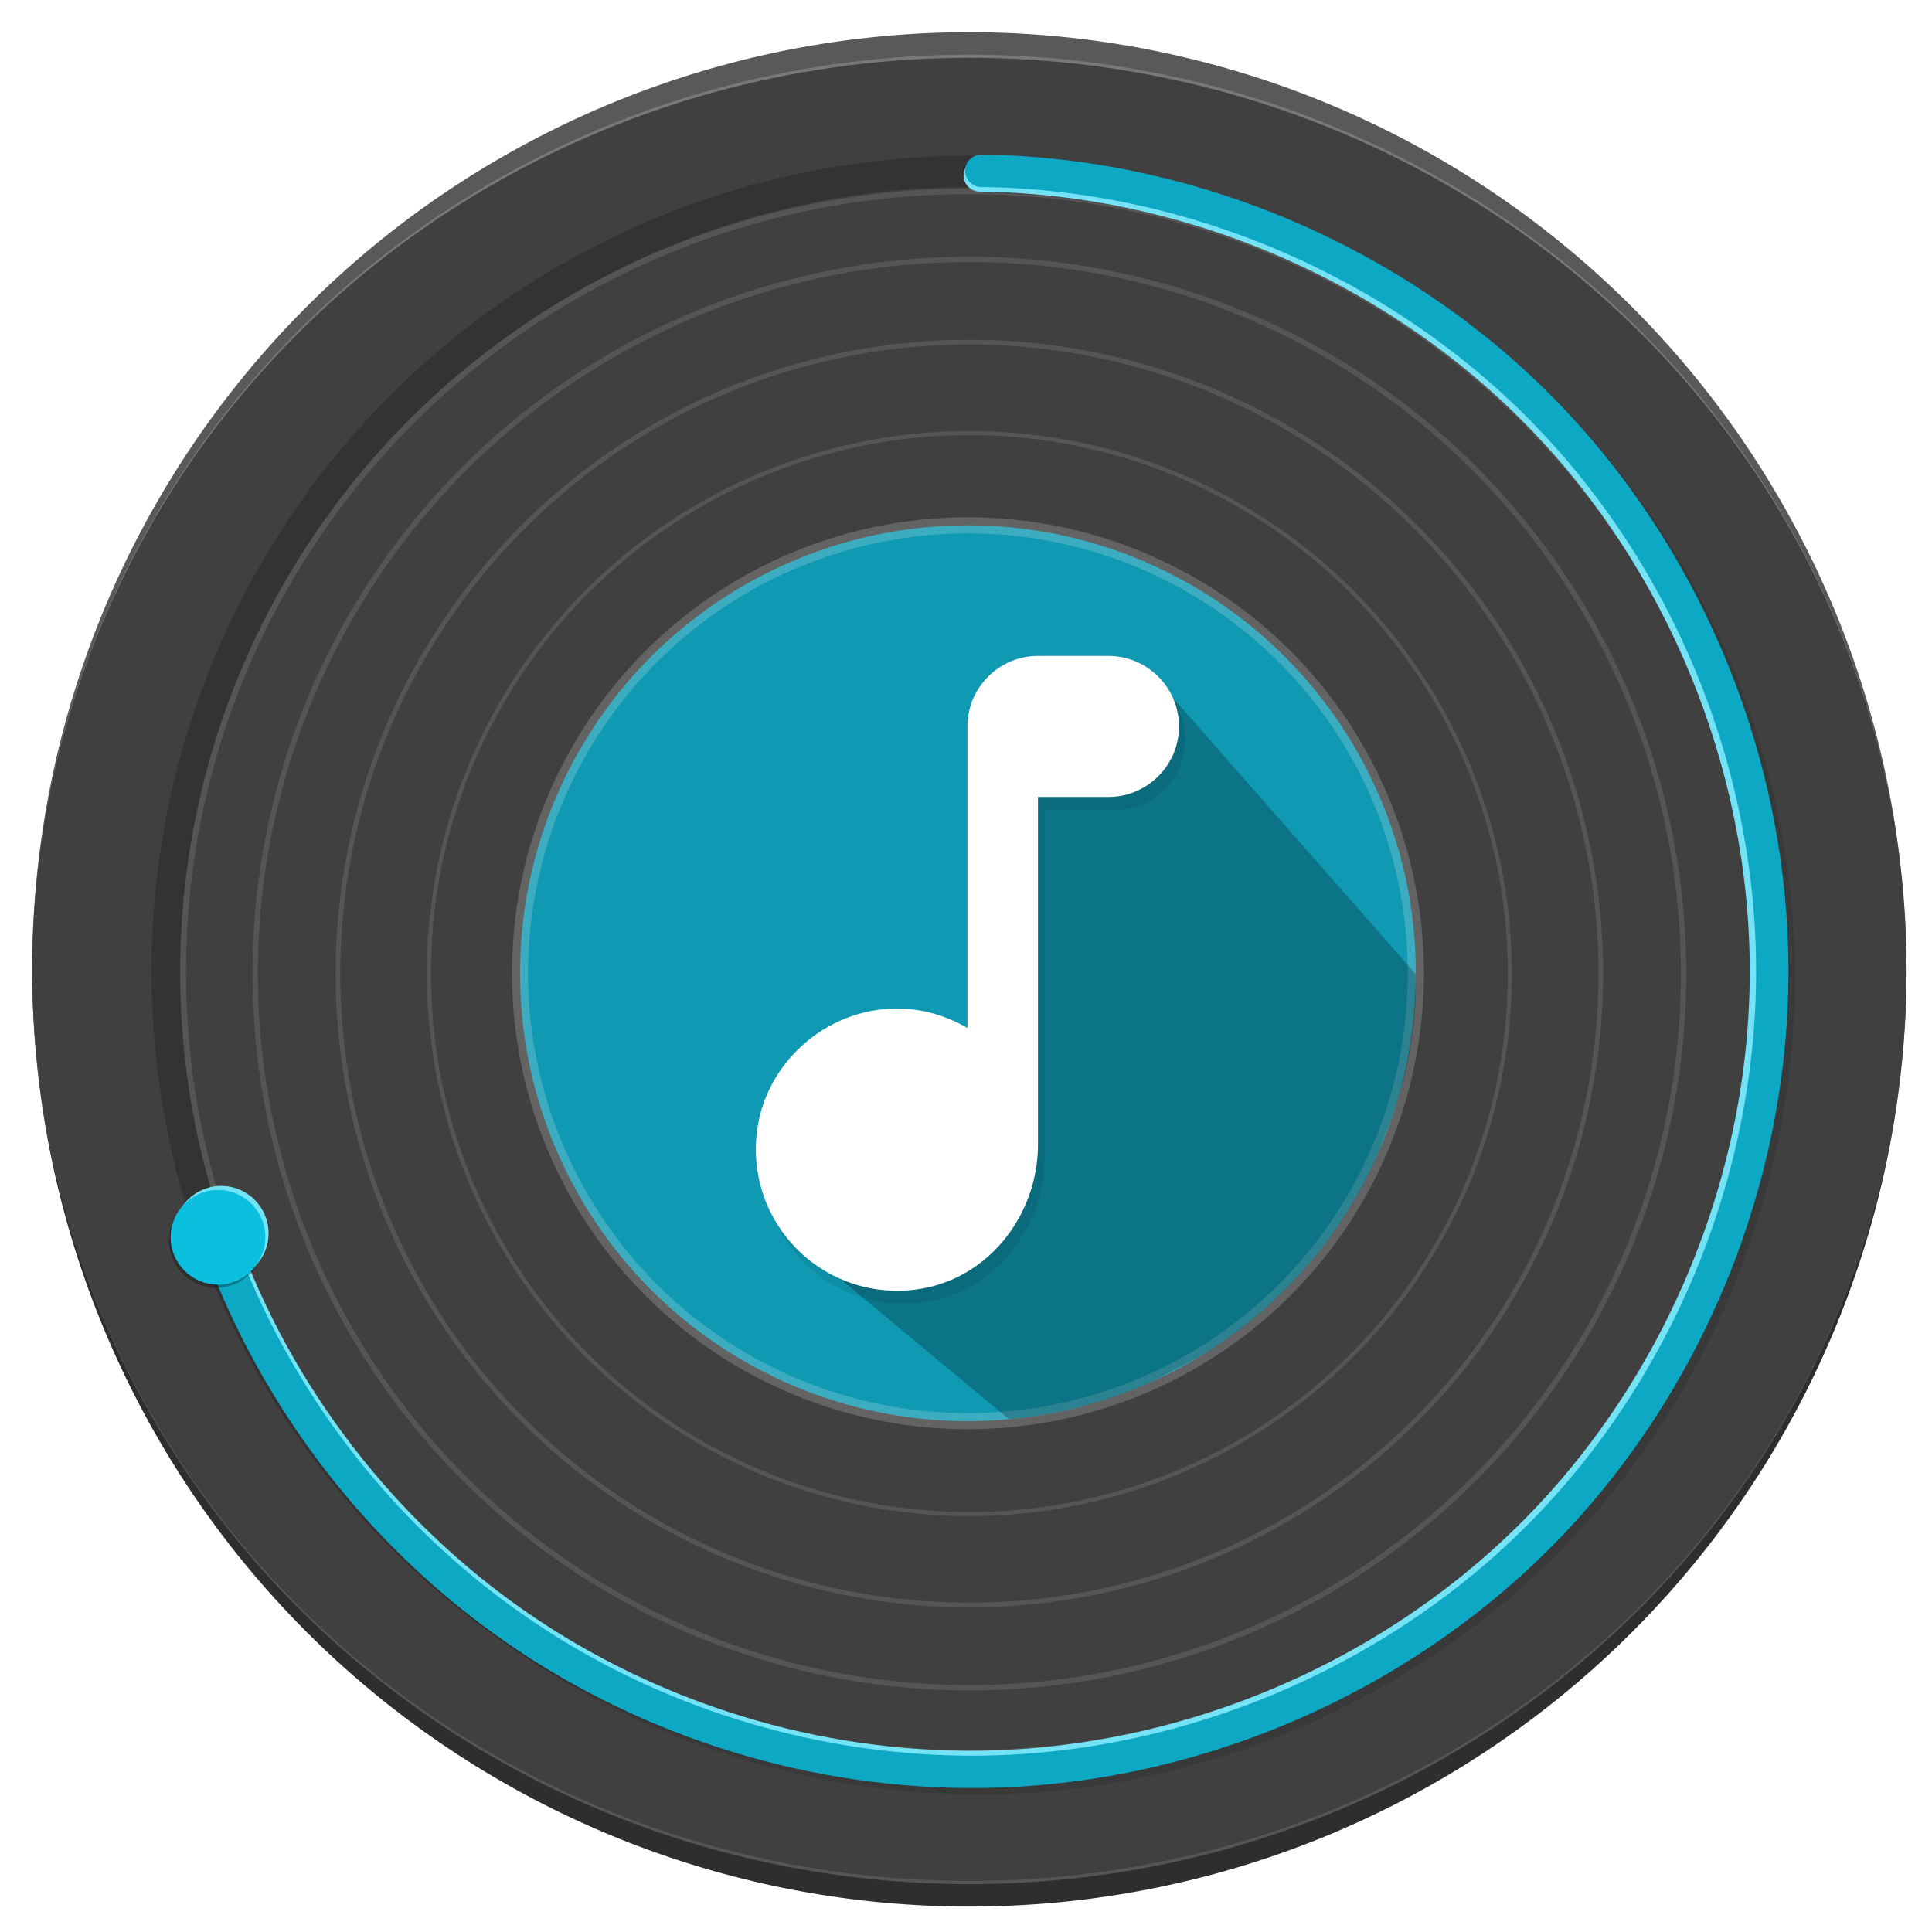 <?xml version="1.0" encoding="UTF-8" standalone="no"?>
<!-- Created with Inkscape (http://www.inkscape.org/) -->

<svg
   width="120"
   height="120"
   viewBox="0 0 12 12"
   version="1.1"
   id="svg5"
   xmlSpace="preserve"
   xmlns="http://www.w3.org/2000/svg"
   xmlnsSvg="http://www.w3.org/2000/svg"><defs
     id="defs2"><filter
       style="color-interpolation-filters:sRGB"
       id="filter13282"
       x="-0.034"
       y="-0.023"
       width="1.068"
       height="1.045"><feGaussianBlur
         stdDeviation="0.037"
         id="feGaussianBlur13284" /></filter><filter
       style="color-interpolation-filters:sRGB"
       id="filter23283"
       x="-0.019"
       y="-0.019"
       width="1.038"
       height="1.037"><feGaussianBlur
         stdDeviation="0.035"
         id="feGaussianBlur23285" /></filter><filter
       style="color-interpolation-filters:sRGB"
       id="filter24940"
       x="-0.071"
       y="-0.071"
       width="1.142"
       height="1.142"><feGaussianBlur
         stdDeviation="0.017"
         id="feGaussianBlur24942" /></filter></defs><g
     id="layer2"
     transform="translate(-0.329,-0.329)"><path
       id="path2674"
       style="opacity:1;fill:#2e2e2e;fill-opacity:1;fill-rule:nonzero;stroke-width:0.57;stroke-dasharray:none"
       d="M 0.854,6.349 H 0.529 a 5.821,5.821 0 0 0 0,0.001 A 5.821,5.821 0 0 0 6.35,12.171 5.821,5.821 0 0 0 12.171,6.35 a 5.821,5.821 0 0 0 0,-5.168e-4 5.821,5.821 0 0 0 0,-5.167e-4 h -0.325 a 5.496,5.338 0 0 1 0,0.001 5.496,5.338 0 0 1 -0.013,0.364 5.496,5.338 0 0 1 -0.038,0.362 5.496,5.338 0 0 1 -0.064,0.359 5.496,5.338 0 0 1 -0.089,0.355 5.496,5.338 0 0 1 -0.114,0.347 5.496,5.338 0 0 1 -0.138,0.339 5.496,5.338 0 0 1 -0.161,0.329 5.496,5.338 0 0 1 -0.184,0.318 5.496,5.338 0 0 1 -0.206,0.304 5.496,5.338 0 0 1 -0.227,0.29 5.496,5.338 0 0 1 -0.246,0.275 5.496,5.338 0 0 1 -0.265,0.258 5.496,5.338 0 0 1 -0.283,0.239 5.496,5.338 0 0 1 -0.299,0.22 5.496,5.338 0 0 1 -0.314,0.2 5.496,5.338 0 0 1 -0.327,0.179 5.496,5.338 0 0 1 -0.339,0.157 5.496,5.338 0 0 1 -0.349,0.133 5.496,5.338 0 0 1 -0.358,0.111 5.496,5.338 0 0 1 -0.365,0.086 5.496,5.338 0 0 1 -0.37,0.062 5.496,5.338 0 0 1 -0.373,0.037 A 5.496,5.338 0 0 1 6.35,11.688 5.496,5.338 0 0 1 5.975,11.675 5.496,5.338 0 0 1 5.602,11.638 5.496,5.338 0 0 1 5.232,11.576 5.496,5.338 0 0 1 4.867,11.49 5.496,5.338 0 0 1 4.509,11.379 5.496,5.338 0 0 1 4.16,11.246 5.496,5.338 0 0 1 3.821,11.089 5.496,5.338 0 0 1 3.494,10.91 5.496,5.338 0 0 1 3.18,10.71 5.496,5.338 0 0 1 2.881,10.49 5.496,5.338 0 0 1 2.598,10.251 5.496,5.338 0 0 1 2.333,9.993 5.496,5.338 0 0 1 2.087,9.718 5.496,5.338 0 0 1 1.86,9.428 5.496,5.338 0 0 1 1.654,9.123 5.496,5.338 0 0 1 1.47,8.806 5.496,5.338 0 0 1 1.309,8.476 5.496,5.338 0 0 1 1.171,8.137 5.496,5.338 0 0 1 1.057,7.79 5.496,5.338 0 0 1 0.968,7.436 5.496,5.338 0 0 1 0.905,7.077 5.496,5.338 0 0 1 0.867,6.714 5.496,5.338 0 0 1 0.854,6.35 a 5.496,5.338 0 0 1 0,-0.001 z" /><path
       id="path8182"
       style="opacity:1;fill:#595959;fill-opacity:1;fill-rule:nonzero;stroke-width:0.57;stroke-dasharray:none"
       d="M 6.35,0.529 A 5.821,5.821 0 0 0 0.529,6.349 H 0.854 A 5.496,5.338 0 0 1 0.869,5.951 5.496,5.338 0 0 1 0.915,5.555 5.496,5.338 0 0 1 0.992,5.162 5.496,5.338 0 0 1 1.098,4.777 5.496,5.338 0 0 1 1.234,4.4 5.496,5.338 0 0 1 1.398,4.034 5.496,5.338 0 0 1 1.59,3.681 5.496,5.338 0 0 1 1.809,3.343 5.496,5.338 0 0 1 2.053,3.022 5.496,5.338 0 0 1 2.321,2.72 5.496,5.338 0 0 1 2.612,2.437 5.496,5.338 0 0 1 2.923,2.177 5.496,5.338 0 0 1 3.254,1.94 5.496,5.338 0 0 1 3.602,1.728 5.496,5.338 0 0 1 3.965,1.541 5.496,5.338 0 0 1 4.342,1.381 5.496,5.338 0 0 1 4.73,1.25 5.496,5.338 0 0 1 5.127,1.146 5.496,5.338 0 0 1 5.531,1.072 5.496,5.338 0 0 1 5.939,1.027 5.496,5.338 0 0 1 6.35,1.012 a 5.496,5.338 0 0 1 0.139,0.002 5.496,5.338 0 0 1 0.14,0.005 5.496,5.338 0 0 1 0.139,0.009 5.496,5.338 0 0 1 0.138,0.012 5.496,5.338 0 0 1 0.138,0.016 5.496,5.338 0 0 1 0.138,0.019 5.496,5.338 0 0 1 0.137,0.022 5.496,5.338 0 0 1 0.137,0.026 5.496,5.338 0 0 1 0.136,0.029 5.496,5.338 0 0 1 0.135,0.032 5.496,5.338 0 0 1 0.134,0.036 5.496,5.338 0 0 1 0.133,0.039 5.496,5.338 0 0 1 0.132,0.042 5.496,5.338 0 0 1 0.131,0.045 5.496,5.338 0 0 1 0.13,0.049 5.496,5.338 0 0 1 0.129,0.052 5.496,5.338 0 0 1 0.128,0.055 5.496,5.338 0 0 1 0.126,0.058 5.496,5.338 0 0 1 0.124,0.061 5.496,5.338 0 0 1 0.123,0.064 5.496,5.338 0 0 1 0.121,0.067 5.496,5.338 0 0 1 0.119,0.07 5.496,5.338 0 0 1 0.117,0.073 5.496,5.338 0 0 1 0.115,0.075 5.496,5.338 0 0 1 0.113,0.079 5.496,5.338 0 0 1 0.111,0.081 5.496,5.338 0 0 1 0.109,0.084 5.496,5.338 0 0 1 0.107,0.087 5.496,5.338 0 0 1 0.104,0.089 5.496,5.338 0 0 1 0.102,0.092 5.496,5.338 0 0 1 0.1,0.094 5.496,5.338 0 0 1 0.097,0.097 5.496,5.338 0 0 1 0.095,0.099 5.496,5.338 0 0 1 0.092,0.101 5.496,5.338 0 0 1 0.089,0.104 5.496,5.338 0 0 1 0.087,0.106 5.496,5.338 0 0 1 0.084,0.108 5.496,5.338 0 0 1 0.081,0.11 5.496,5.338 0 0 1 0.078,0.112 5.496,5.338 0 0 1 0.075,0.114 5.496,5.338 0 0 1 0.072,0.116 5.496,5.338 0 0 1 0.069,0.117 5.496,5.338 0 0 1 0.066,0.119 5.496,5.338 0 0 1 0.063,0.12 5.496,5.338 0 0 1 0.06,0.122 5.496,5.338 0 0 1 0.056,0.124 5.496,5.338 0 0 1 0.053,0.125 5.496,5.338 0 0 1 0.05,0.126 5.496,5.338 0 0 1 0.047,0.127 5.496,5.338 0 0 1 0.043,0.129 5.496,5.338 0 0 1 0.04,0.13 5.496,5.338 0 0 1 0.036,0.13 5.496,5.338 0 0 1 0.034,0.131 5.496,5.338 0 0 1 0.029,0.132 5.496,5.338 0 0 1 0.026,0.133 5.496,5.338 0 0 1 0.023,0.133 5.496,5.338 0 0 1 0.02,0.134 5.496,5.338 0 0 1 0.015,0.134 5.496,5.338 0 0 1 0.012,0.135 5.496,5.338 0 0 1 0.009,0.135 5.496,5.338 0 0 1 0.006,0.135 5.496,5.338 0 0 1 0.002,0.134 h 0.325 A 5.821,5.821 0 0 0 6.35,0.529 Z" /><ellipse
       style="display:inline;fill:none;fill-opacity:1;fill-rule:nonzero;stroke:#ffffff;stroke-width:0.043;stroke-dasharray:none;stroke-opacity:0.186"
       id="path7996-4-7"
       cx="6.35"
       cy="6.35"
       rx="5.8"
       ry="5.66" /></g><g
     id="layer1"
     style="display:inline;fill:#404040;fill-opacity:1"
     transform="translate(-0.329,-0.329)"><ellipse
       style="display:inline;opacity:1;fill:#404040;fill-opacity:1;fill-rule:nonzero;stroke:none;stroke-width:0.335;stroke-dasharray:none;stroke-opacity:1"
       id="path8202"
       cx="6.35"
       cy="6.35"
       rx="5.821"
       ry="5.662" /><ellipse
       style="display:inline;opacity:1;fill:#404040;fill-opacity:1;fill-rule:nonzero;stroke:#333333;stroke-width:0.194;stroke-dasharray:none;stroke-opacity:1"
       id="path7996"
       cx="6.35"
       cy="6.363"
       rx="4.983"
       ry="4.97" /></g><g
     id="layer7"
     style="display:inline"><ellipse
       style="display:inline;fill:none;fill-opacity:1;fill-rule:nonzero;stroke:#555555;stroke-width:0.036;stroke-dasharray:none;stroke-opacity:1"
       id="path7996-4"
       cx="6.343"
       cy="6.367"
       rx="4.877"
       ry="4.85"
       transform="translate(-0.329,-0.329)" /><circle
       style="display:inline;fill:none;fill-opacity:1;fill-rule:nonzero;stroke:#555555;stroke-width:0.033;stroke-dasharray:none;stroke-opacity:1"
       id="path7996-4-5"
       cx="6.35"
       cy="6.376"
       r="4.436"
       transform="translate(-0.329,-0.329)" /><ellipse
       style="display:inline;fill:none;fill-opacity:1;fill-rule:nonzero;stroke:#555555;stroke-width:0.029;stroke-dasharray:none;stroke-opacity:1"
       id="path7996-4-5-9"
       cx="6.35"
       cy="6.376"
       rx="3.922"
       ry="3.922"
       transform="translate(-0.329,-0.329)" /><circle
       style="display:inline;fill:none;fill-opacity:1;fill-rule:nonzero;stroke:#555555;stroke-width:0.025;stroke-dasharray:none;stroke-opacity:1"
       id="path7996-4-5-9-0"
       cx="6.35"
       cy="6.376"
       r="3.357"
       transform="translate(-0.329,-0.329)" /></g><g
     id="layer8"><path
       style="display:inline;opacity:0.327;mix-blend-mode:normal;fill:none;fill-opacity:1;fill-rule:nonzero;stroke:#000000;stroke-width:0.201;stroke-linecap:round;stroke-linejoin:round;stroke-dasharray:none;stroke-opacity:1;filter:url(#filter23283)"
       d="m 6.464,1.43 c 1.292,0.015 2.57,0.558 3.478,1.477 0.908,0.919 1.435,2.203 1.435,3.495 0,1.292 -0.527,2.576 -1.435,3.495 C 9.033,10.816 7.755,11.358 6.464,11.374 5.44,11.386 4.415,11.073 3.574,10.49 2.733,9.908 2.078,9.059 1.73,8.097"
       id="path17969-2"
       transform="translate(-0.329,-0.329)" /><path
       style="display:inline;fill:none;fill-opacity:1;fill-rule:nonzero;stroke:#74e3f6;stroke-width:0.2;stroke-linecap:round;stroke-linejoin:round;stroke-dasharray:none;stroke-opacity:1"
       d="m 6.414,1.419 c 1.284,0.015 2.554,0.555 3.456,1.468 0.902,0.913 1.427,2.19 1.427,3.474 0,1.284 -0.524,2.56 -1.427,3.474 C 8.968,10.748 7.698,11.287 6.414,11.303 5.397,11.315 4.379,11.003 3.542,10.424 2.706,9.845 2.056,9.002 1.709,8.045"
       id="path17969-6"
       transform="translate(-0.329,-0.329)" /><path
       style="display:inline;opacity:1;fill:none;fill-opacity:1;fill-rule:nonzero;stroke:#0da9c4;stroke-width:0.201;stroke-linecap:round;stroke-linejoin:round;stroke-dasharray:none;stroke-opacity:1"
       d="m 6.424,1.39 c 1.292,0.015 2.57,0.558 3.478,1.477 0.908,0.919 1.435,2.203 1.435,3.495 0,1.292 -0.527,2.576 -1.435,3.495 C 8.993,10.776 7.715,11.318 6.424,11.334 5.4,11.346 4.375,11.033 3.534,10.45 2.693,9.868 2.038,9.019 1.69,8.057"
       id="path17969"
       transform="translate(-0.329,-0.329)" /></g><g
     id="layer6"
     style="display:inline"><ellipse
       style="display:inline;opacity:0.528;mix-blend-mode:normal;fill:#000000;fill-opacity:1;fill-rule:nonzero;stroke:none;stroke-width:0.061;stroke-linecap:round;stroke-linejoin:round;stroke-dasharray:none;stroke-opacity:0.195;filter:url(#filter24940)"
       id="path21723-3"
       cx="1.673"
       cy="8.034"
       rx="0.294"
       ry="0.294"
       transform="translate(-0.329,-0.329)" /><ellipse
       style="display:inline;fill:#74e3f6;fill-opacity:1;fill-rule:nonzero;stroke:none;stroke-width:0.061;stroke-linecap:round;stroke-linejoin:round;stroke-dasharray:none;stroke-opacity:0.195"
       id="path21723-0"
       cx="1.703"
       cy="7.989"
       rx="0.294"
       ry="0.294"
       transform="translate(-0.329,-0.329)" /><ellipse
       style="display:inline;opacity:1;fill:#0bbfde;fill-opacity:1;fill-rule:nonzero;stroke:none;stroke-width:0.061;stroke-linecap:round;stroke-linejoin:round;stroke-dasharray:none;stroke-opacity:0.195"
       id="path21723"
       cx="1.683"
       cy="8.014"
       rx="0.294"
       ry="0.294"
       transform="translate(-0.329,-0.329)" /></g><g
     id="layer5"
     style="display:inline"
     transform="translate(-0.329,-0.329)"><circle
       style="opacity:1;fill:#1099b2;fill-opacity:1;fill-rule:nonzero;stroke:#ffffff;stroke-width:0.1;stroke-dasharray:none;stroke-opacity:0.186"
       id="path11189"
       cx="6.341"
       cy="6.374"
       r="2.782" /></g><g
     id="layer4"
     transform="translate(-0.329,-0.329)"><path
       id="path12350"
       style="opacity:1;fill-opacity:0.244;stroke-width:0.041;stroke-opacity:0.186"
       d="m 7.611,4.66 1.51,1.718 c 0,0 0.042,0.446 -0.197,1.021 C 8.76,7.864 8.298,8.516 7.61,8.844 7.145,9.109 6.595,9.143 6.595,9.143 L 5.548,8.273 5.546,7.149 6.594,7.147 6.579,4.659 Z" /><path
       fill="currentColor"
       d="M 6.378,4.921 V 6.794 C 6.172,6.676 5.918,6.629 5.648,6.724 5.355,6.829 5.129,7.09 5.077,7.396 A 0.878,0.878 0 0 0 6.082,8.415 C 6.512,8.347 6.816,7.953 6.816,7.517 V 5.359 h 0.438 c 0.241,0 0.438,-0.197 0.438,-0.438 0,-0.241 -0.197,-0.438 -0.438,-0.438 H 6.816 c -0.241,0 -0.438,0.197 -0.438,0.438 z"
       id="path10696-6"
       style="display:inline;opacity:0.283;mix-blend-mode:normal;fill:#000000;fill-opacity:1;stroke-width:0.219;filter:url(#filter13282)" /><path
       fill="currentColor"
       d="M 6.338,4.84 V 6.714 C 6.132,6.595 5.878,6.549 5.609,6.644 5.315,6.749 5.089,7.01 5.037,7.316 A 0.878,0.878 0 0 0 6.042,8.335 C 6.472,8.267 6.776,7.873 6.776,7.437 V 5.279 h 0.438 c 0.241,0 0.438,-0.197 0.438,-0.438 0,-0.241 -0.197,-0.438 -0.438,-0.438 H 6.776 c -0.241,0 -0.438,0.197 -0.438,0.438 z"
       id="path10696"
       style="display:inline;fill:#ffffff;fill-opacity:1;stroke-width:0.219" /></g></svg>
